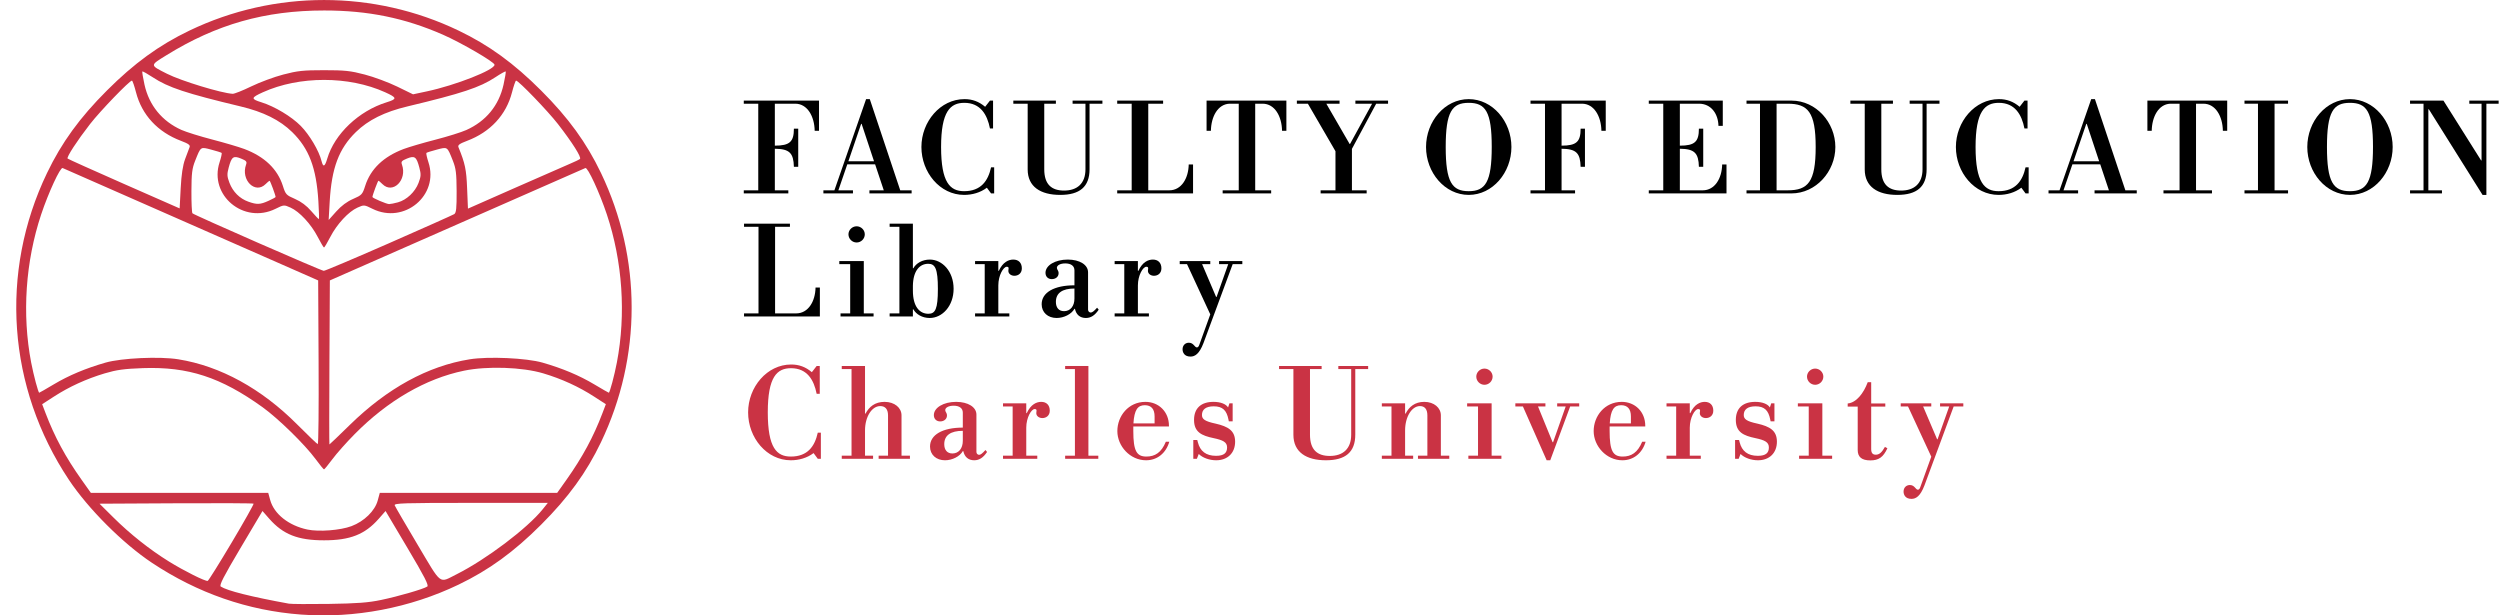<?xml version="1.0" encoding="UTF-8"?>
<svg xmlns="http://www.w3.org/2000/svg" xmlns:xlink="http://www.w3.org/1999/xlink" width="315.684pt" height="77.709pt" viewBox="0 0 315.684 77.709" version="1.1">
<defs>
<g>
<symbol overflow="visible" id="glyph0-0">
<path style="stroke:none;" d="M 1.969 5.062 L 10.609 5.062 L 10.609 -14.359 L 1.969 -14.359 Z M 9.016 -13.984 L 6.281 -5.328 L 3.562 -13.984 Z M 6.281 -3.953 L 9.016 4.672 L 3.562 4.672 Z M 6.062 -4.656 L 3.438 3.688 L 3.438 -12.984 Z M 6.5 -4.656 L 9.141 -12.984 L 9.141 3.688 Z M 6.5 -4.656 "/>
</symbol>
<symbol overflow="visible" id="glyph0-1">
<path style="stroke:none;" d="M 0.172 -11.328 L 2 -11.328 L 2 -0.391 L 0.172 -0.391 L 0.172 0 L 5.797 0 L 5.797 -0.391 L 4.094 -0.391 L 4.094 -5.641 C 5.969 -5.625 6.453 -5.078 6.5 -3.359 L 7.047 -3.359 L 7.047 -8.172 L 6.5 -8.172 C 6.5 -6.516 5.969 -6.031 4.094 -6.031 L 4.094 -11.328 L 6.672 -11.328 C 8.203 -11.328 9.094 -9.734 9.125 -7.906 L 9.672 -7.906 L 9.672 -11.719 L 0.172 -11.719 Z M 0.172 -11.328 "/>
</symbol>
<symbol overflow="visible" id="glyph0-2">
<path style="stroke:none;" d="M -0.25 0 L 3.484 0 L 3.484 -0.391 L 1.641 -0.391 L 2.766 -3.672 L 6.281 -3.672 L 7.375 -0.391 L 5.562 -0.391 L 5.562 0 L 10.891 0 L 10.891 -0.391 L 9.453 -0.391 L 5.609 -11.906 L 5.141 -11.906 L 1.141 -0.391 L -0.25 -0.391 Z M 4.578 -8.781 L 6.141 -4.062 L 2.906 -4.062 L 4.516 -8.781 Z M 4.578 -8.781 "/>
</symbol>
<symbol overflow="visible" id="glyph0-3">
<path style="stroke:none;" d="M 6.109 0.188 C 7.125 0.188 8.156 -0.094 8.984 -0.719 L 9.516 0 L 9.906 0 L 9.906 -3.297 L 9.516 -3.297 C 9.141 -1.594 8.25 -0.281 6.109 -0.281 C 4.344 -0.281 3.203 -1.359 3.203 -5.859 C 3.203 -10.375 4.375 -11.438 6.141 -11.438 C 8.172 -11.438 9.031 -9.953 9.375 -8.203 L 9.766 -8.203 L 9.766 -11.719 L 9.375 -11.719 L 8.766 -10.938 C 7.969 -11.609 7.141 -11.906 6.156 -11.906 C 3.109 -11.906 0.719 -9.062 0.719 -5.859 C 0.719 -2.656 3.062 0.188 6.109 0.188 Z M 6.109 0.188 "/>
</symbol>
<symbol overflow="visible" id="glyph0-4">
<path style="stroke:none;" d="M 0.094 -11.328 L 1.906 -11.328 L 1.906 -3.031 C 1.906 -0.844 3.531 0.188 6.016 0.188 C 8.469 0.188 9.719 -0.828 9.719 -3.047 L 9.719 -11.328 L 11.344 -11.328 L 11.344 -11.719 L 7.578 -11.719 L 7.578 -11.328 L 9.203 -11.328 L 9.203 -3.047 C 9.203 -1.25 8.156 -0.359 6.5 -0.359 C 4.938 -0.359 4 -1.125 4 -3.047 L 4 -11.328 L 5.469 -11.328 L 5.469 -11.719 L 0.094 -11.719 Z M 0.094 -11.328 "/>
</symbol>
<symbol overflow="visible" id="glyph0-5">
<path style="stroke:none;" d="M 0.203 -11.328 L 2.031 -11.328 L 2.031 -0.391 L 0.203 -0.391 L 0.203 0 L 9.781 0 L 9.781 -3.656 L 9.234 -3.656 C 9.203 -1.906 8.312 -0.391 6.781 -0.391 L 4.125 -0.391 L 4.125 -11.328 L 6 -11.328 L 6 -11.719 L 0.203 -11.719 Z M 0.203 -11.328 "/>
</symbol>
<symbol overflow="visible" id="glyph0-6">
<path style="stroke:none;" d="M 2.484 0 L 8.609 0 L 8.609 -0.391 L 6.594 -0.391 L 6.594 -11.328 L 7.531 -11.328 C 9.062 -11.328 9.953 -9.734 9.984 -7.906 L 10.531 -7.906 L 10.531 -11.719 L 0.453 -11.719 L 0.453 -7.906 L 1 -7.906 C 1.031 -9.688 1.859 -11.25 3.328 -11.328 L 4.516 -11.328 L 4.516 -0.391 L 2.484 -0.391 Z M 2.484 0 "/>
</symbol>
<symbol overflow="visible" id="glyph0-7">
<path style="stroke:none;" d="M 2.344 0 L 8.156 0 L 8.156 -0.391 L 6.297 -0.391 L 6.297 -5.625 L 9.359 -11.328 L 10.859 -11.328 L 10.859 -11.719 L 6.734 -11.719 L 6.734 -11.328 L 8.844 -11.328 L 6.062 -6.25 L 6 -6.25 L 3.062 -11.328 L 4.734 -11.328 L 4.734 -11.719 L -0.656 -11.719 L -0.656 -11.328 L 0.734 -11.328 L 4.219 -5.328 L 4.219 -0.391 L 2.344 -0.391 Z M 2.344 0 "/>
</symbol>
<symbol overflow="visible" id="glyph0-8">
<path style="stroke:none;" d="M 6.078 0.188 C 9.094 0.188 11.469 -2.625 11.469 -5.859 C 11.469 -9.094 9.094 -11.906 6.078 -11.906 C 3.062 -11.906 0.688 -9.094 0.688 -5.859 C 0.688 -2.625 3.062 0.188 6.078 0.188 Z M 6.078 -0.281 C 3.969 -0.281 3.172 -1.422 3.172 -5.859 C 3.172 -10.312 3.969 -11.438 6.078 -11.438 C 8.188 -11.438 8.984 -10.328 8.984 -5.875 C 8.984 -1.438 8.188 -0.281 6.078 -0.281 Z M 6.078 -0.281 "/>
</symbol>
<symbol overflow="visible" id="glyph0-9">
<path style="stroke:none;" d="M 6.453 -3.359 L 7 -3.359 L 7 -8.172 L 6.453 -8.172 C 6.453 -6.516 5.922 -6.031 4.047 -6.031 L 4.047 -11.328 L 6.469 -11.328 C 8 -11.328 8.891 -10.047 8.922 -8.531 L 9.469 -8.531 L 9.469 -11.719 L 0.125 -11.719 L 0.125 -11.328 L 1.953 -11.328 L 1.953 -0.391 L 0.125 -0.391 L 0.125 0 L 9.938 0 L 9.938 -3.656 L 9.391 -3.656 C 9.359 -1.906 8.469 -0.391 6.938 -0.391 L 4.047 -0.391 L 4.047 -5.641 C 5.922 -5.625 6.406 -5.078 6.453 -3.359 Z M 6.453 -3.359 "/>
</symbol>
<symbol overflow="visible" id="glyph0-10">
<path style="stroke:none;" d="M 0.172 -11.719 L 0.172 -11.328 L 1.875 -11.328 L 1.875 -0.391 L 0.172 -0.391 L 0.172 0 L 5.844 0 C 8.953 0 11.391 -2.781 11.391 -5.859 C 11.391 -8.938 8.969 -11.719 5.859 -11.719 Z M 5.359 -11.328 C 7.906 -11.328 8.906 -10.312 8.906 -5.859 C 8.906 -1.422 7.922 -0.391 5.375 -0.391 L 3.969 -0.391 L 3.969 -11.328 Z M 5.359 -11.328 "/>
</symbol>
<symbol overflow="visible" id="glyph0-11">
<path style="stroke:none;" d="M 0.203 -11.328 L 1.906 -11.328 L 1.906 -0.391 L 0.203 -0.391 L 0.203 0 L 5.703 0 L 5.703 -0.391 L 4 -0.391 L 4 -11.328 L 5.703 -11.328 L 5.703 -11.719 L 0.203 -11.719 Z M 0.203 -11.328 "/>
</symbol>
<symbol overflow="visible" id="glyph0-12">
<path style="stroke:none;" d="M 7.688 -11.328 L 9.234 -11.328 L 9.234 -4.172 L 9.172 -4.172 L 4.422 -11.719 L 0.203 -11.719 L 0.203 -11.328 L 1.906 -11.328 L 1.906 -0.391 L 0.203 -0.391 L 0.203 0 L 4.234 0 L 4.234 -0.391 L 2.516 -0.391 L 2.516 -10.625 L 2.578 -10.625 L 9.359 0.188 L 9.844 0.188 L 9.844 -11.328 L 11.391 -11.328 L 11.391 -11.719 L 7.688 -11.719 Z M 7.688 -11.328 "/>
</symbol>
<symbol overflow="visible" id="glyph0-13">
<path style="stroke:none;" d="M 0.391 -6.609 L 1.766 -6.609 L 1.766 -0.391 L 0.547 -0.391 L 0.547 0 L 4.719 0 L 4.719 -0.391 L 3.484 -0.391 L 3.484 -7 L 0.391 -7 Z M 1.547 -10.375 C 1.547 -9.812 2.016 -9.344 2.578 -9.344 C 3.141 -9.344 3.609 -9.812 3.609 -10.375 C 3.609 -10.922 3.141 -11.391 2.578 -11.391 C 2.016 -11.391 1.547 -10.922 1.547 -10.375 Z M 1.547 -10.375 "/>
</symbol>
<symbol overflow="visible" id="glyph0-14">
<path style="stroke:none;" d="M 0.062 -11.328 L 1.297 -11.328 L 1.297 -0.391 L 0.062 -0.391 L 0.062 0 L 3 0 L 3 -0.906 L 3.062 -0.906 C 3.406 -0.281 4.172 0.188 5.125 0.188 C 6.688 0.188 8.141 -1.297 8.141 -3.5 C 8.141 -5.703 6.703 -7.188 5.141 -7.188 C 4.188 -7.188 3.406 -6.719 3.062 -6.094 L 3 -6.094 L 3 -11.719 L 0.062 -11.719 Z M 4.953 -0.344 C 3.844 -0.344 3 -1.25 3 -3.266 L 3 -3.875 C 3.031 -5.781 3.859 -6.656 4.938 -6.656 C 5.812 -6.656 6.156 -6.047 6.156 -3.484 C 6.156 -0.922 5.828 -0.344 4.953 -0.344 Z M 4.953 -0.344 "/>
</symbol>
<symbol overflow="visible" id="glyph0-15">
<path style="stroke:none;" d="M 0.438 -6.609 L 1.656 -6.609 L 1.656 -0.391 L 0.438 -0.391 L 0.438 0 L 4.766 0 L 4.766 -0.391 L 3.375 -0.391 L 3.375 -3.922 C 3.375 -5.203 4.016 -6.281 4.438 -6.281 C 4.641 -6.281 4.672 -6.188 4.672 -6.078 C 4.672 -5.969 4.641 -5.891 4.641 -5.766 C 4.641 -5.375 5.016 -5.141 5.406 -5.141 C 5.875 -5.141 6.344 -5.438 6.344 -6.078 C 6.344 -6.781 5.922 -7.188 5.266 -7.188 C 4.688 -7.188 3.953 -6.891 3.438 -5.766 L 3.375 -5.766 L 3.375 -7 L 0.438 -7 Z M 0.438 -6.609 "/>
</symbol>
<symbol overflow="visible" id="glyph0-16">
<path style="stroke:none;" d="M 2.531 0.188 C 3.453 0.188 4.406 -0.297 4.781 -0.969 L 4.844 -0.969 C 5 -0.234 5.484 0.188 6.219 0.188 C 6.859 0.188 7.359 -0.141 7.844 -0.859 L 7.641 -1.109 C 7.266 -0.688 7.031 -0.5 6.844 -0.5 C 6.656 -0.5 6.5 -0.656 6.5 -0.859 L 6.5 -5.578 C 6.5 -6.531 5.438 -7.188 3.938 -7.188 C 2.344 -7.188 1.125 -6.453 1.125 -5.516 C 1.125 -5.047 1.438 -4.719 1.922 -4.719 C 2.422 -4.719 2.781 -5.031 2.781 -5.469 C 2.781 -5.812 2.562 -5.922 2.562 -6.141 C 2.562 -6.469 3 -6.703 3.625 -6.703 C 4.359 -6.703 4.781 -6.375 4.781 -5.828 L 4.781 -3.938 C 2.219 -3.938 0.641 -3.031 0.641 -1.547 C 0.641 -0.516 1.422 0.188 2.531 0.188 Z M 3.469 -0.672 C 2.812 -0.672 2.438 -1.109 2.438 -1.844 C 2.438 -2.953 3.234 -3.531 4.781 -3.531 L 4.781 -2.266 C 4.781 -1.312 4.266 -0.672 3.469 -0.672 Z M 3.469 -0.672 "/>
</symbol>
<symbol overflow="visible" id="glyph0-17">
<path style="stroke:none;" d="M -0.172 -6.609 L 0.75 -6.609 L 3.688 -0.266 L 2.312 3.547 C 2.25 3.734 2.156 3.906 2 3.906 C 1.703 3.906 1.594 3.312 0.984 3.312 C 0.531 3.312 0.188 3.641 0.188 4.141 C 0.188 4.531 0.406 5.062 1.188 5.062 C 1.734 5.062 2.297 4.75 2.828 3.359 L 6.516 -6.609 L 7.734 -6.609 L 7.734 -7 L 4.797 -7 L 4.797 -6.609 L 5.953 -6.609 L 4.484 -2.469 L 4.422 -2.469 L 2.656 -6.609 L 3.688 -6.609 L 3.688 -7 L -0.172 -7 Z M -0.172 -6.609 "/>
</symbol>
<symbol overflow="visible" id="glyph0-18">
<path style="stroke:none;" d="M 0.312 -11.328 L 1.547 -11.328 L 1.547 -0.391 L 0.312 -0.391 L 0.312 0 L 4.266 0 L 4.266 -0.391 L 3.25 -0.391 L 3.25 -3.578 C 3.25 -5.328 4.125 -6.656 5.172 -6.656 C 5.797 -6.656 6.156 -6.266 6.156 -5.484 L 6.156 -0.391 L 4.969 -0.391 L 4.969 0 L 8.922 0 L 8.922 -0.391 L 7.859 -0.391 L 7.859 -5.484 C 7.859 -6.438 6.984 -7.188 5.719 -7.188 C 4.5 -7.188 3.766 -6.562 3.312 -5.703 L 3.25 -5.703 L 3.25 -11.719 L 0.312 -11.719 Z M 0.312 -11.328 "/>
</symbol>
<symbol overflow="visible" id="glyph0-19">
<path style="stroke:none;" d="M 0.203 -11.328 L 1.438 -11.328 L 1.438 -0.391 L 0.203 -0.391 L 0.203 0 L 4.391 0 L 4.391 -0.391 L 3.141 -0.391 L 3.141 -11.719 L 0.203 -11.719 Z M 0.203 -11.328 "/>
</symbol>
<symbol overflow="visible" id="glyph0-20">
<path style="stroke:none;" d="M 7.156 -4.078 L 7.156 -4.172 C 7.156 -5.938 5.859 -7.188 4.188 -7.188 C 2.031 -7.188 0.641 -5.391 0.641 -3.5 C 0.641 -1.594 2.25 0.188 4.266 0.188 C 5.672 0.188 6.781 -0.703 7.203 -2.156 L 6.766 -2.156 C 6.203 -0.781 5.391 -0.281 4.312 -0.281 C 3.078 -0.281 2.656 -0.984 2.656 -3.5 L 2.656 -4.078 Z M 5.344 -4.469 L 2.672 -4.469 C 2.781 -6.172 3.203 -6.766 4.109 -6.766 C 4.922 -6.766 5.344 -6.281 5.344 -5.344 Z M 5.344 -4.469 "/>
</symbol>
<symbol overflow="visible" id="glyph0-21">
<path style="stroke:none;" d="M 3.719 0.188 C 5.156 0.188 6.109 -0.734 6.109 -2.156 C 6.109 -3.562 5.219 -4.078 3.656 -4.438 C 2.266 -4.734 1.922 -5.016 1.922 -5.531 C 1.922 -6.219 2.406 -6.625 3.406 -6.625 C 4.531 -6.625 5.031 -6.125 5.266 -4.969 L 5.312 -4.734 L 5.797 -4.734 L 5.797 -7 L 5.391 -7 L 5.219 -6.484 C 4.953 -6.922 4.266 -7.188 3.375 -7.188 C 1.797 -7.188 0.922 -6.375 0.922 -4.906 C 0.922 -3.359 1.891 -2.922 3.391 -2.609 C 4.562 -2.359 5.094 -2.109 5.094 -1.438 C 5.094 -0.75 4.719 -0.375 3.703 -0.375 C 2.422 -0.375 1.688 -0.969 1.406 -2.078 L 1.328 -2.375 L 0.828 -2.375 L 0.828 0 L 1.281 0 L 1.516 -0.609 C 2 -0.125 2.859 0.188 3.719 0.188 Z M 3.719 0.188 "/>
</symbol>
<symbol overflow="visible" id="glyph0-22">
<path style="stroke:none;" d="M 0.438 -6.609 L 1.656 -6.609 L 1.656 -0.391 L 0.438 -0.391 L 0.438 0 L 4.391 0 L 4.391 -0.391 L 3.375 -0.391 L 3.375 -3.578 C 3.375 -5.328 4.234 -6.656 5.25 -6.656 C 5.844 -6.656 6.188 -6.266 6.188 -5.484 L 6.188 -0.391 L 5 -0.391 L 5 0 L 8.953 0 L 8.953 -0.391 L 7.891 -0.391 L 7.891 -5.484 C 7.891 -6.438 7.031 -7.188 5.797 -7.188 C 4.609 -7.188 3.875 -6.562 3.438 -5.703 L 3.375 -5.703 L 3.375 -7 L 0.438 -7 Z M 0.438 -6.609 "/>
</symbol>
<symbol overflow="visible" id="glyph0-23">
<path style="stroke:none;" d="M -0.203 -6.609 L 0.75 -6.609 L 3.75 0.188 L 4.203 0.188 L 6.719 -6.609 L 7.859 -6.609 L 7.859 -7 L 5.078 -7 L 5.078 -6.609 L 6.156 -6.609 L 4.562 -2.094 L 4.5 -2.094 L 2.656 -6.609 L 3.594 -6.609 L 3.594 -7 L -0.203 -7 Z M -0.203 -6.609 "/>
</symbol>
<symbol overflow="visible" id="glyph0-24">
<path style="stroke:none;" d="M 3.047 0.203 C 4.094 0.203 4.672 -0.188 5.203 -1.328 L 4.891 -1.5 C 4.5 -0.797 4.172 -0.516 3.734 -0.516 C 3.344 -0.516 3.156 -0.734 3.156 -1.219 L 3.156 -6.594 L 4.938 -6.594 L 4.938 -6.984 L 3.156 -6.984 L 3.156 -9.672 L 2.719 -9.672 C 2.203 -8.266 1.266 -7.078 0.188 -6.984 L 0.188 -6.594 L 1.453 -6.594 L 1.453 -1.109 C 1.453 -0.234 1.953 0.203 3.047 0.203 Z M 3.047 0.203 "/>
</symbol>
</g>
<clipPath id="clip1">
  <path d="M 2 0 L 80 0 L 80 77.711 L 2 77.711 Z M 2 0 "/>
</clipPath>
<clipPath id="clip3">
  <path d="M 0.051 0 L 77.758 0 L 77.758 77.711 L 0.051 77.711 Z M 0.051 0 "/>
</clipPath>
<clipPath id="clip2">
  <rect x="0" y="0" width="78" height="78"/>
</clipPath>
<g id="surface5" clip-path="url(#clip2)">
<g clip-path="url(#clip3)" clip-rule="nonzero">
<path style=" stroke:none;fill-rule:nonzero;fill:rgb(79.214%,20%,26.666%);fill-opacity:1;" d="M 36.047 77.605 C 29.309 77.109 22.957 74.906 17.176 71.059 C 13.512 68.621 9.137 64.246 6.699 60.586 C -1.055 48.938 -2.09 34.391 3.938 21.848 C 5.777 18.012 8.059 14.867 11.5 11.43 C 14.941 7.988 18.086 5.703 21.918 3.863 C 32.637 -1.285 45.191 -1.285 55.91 3.863 C 59.746 5.703 62.887 7.988 66.328 11.43 C 69.777 14.875 72.055 18.016 73.891 21.848 C 79.051 32.629 79.051 45.055 73.891 55.836 C 72.055 59.668 69.777 62.809 66.328 66.254 C 62.887 69.695 59.746 71.977 55.91 73.82 C 49.773 76.77 42.773 78.105 36.047 77.605 Z M 46.145 75.754 C 48.309 75.301 51.465 74.387 51.953 74.066 C 52.172 73.922 51.617 72.836 49.461 69.207 L 46.684 64.527 L 45.82 65.512 C 44.074 67.492 42.207 68.227 38.914 68.227 C 35.621 68.227 33.754 67.492 32.008 65.512 L 31.145 64.527 L 28.367 69.207 C 26.215 72.832 25.656 73.922 25.879 74.066 C 26.699 74.602 29.707 75.355 34.488 76.227 C 34.777 76.281 37.055 76.293 39.547 76.258 C 43.109 76.203 44.52 76.098 46.145 75.754 Z M 27.266 68.492 C 28.836 65.855 30.074 63.652 30.02 63.598 C 29.961 63.543 25.562 63.52 20.242 63.551 L 10.566 63.605 L 12.32 65.344 C 14.414 67.426 16.898 69.391 19.312 70.891 C 21.273 72.105 23.949 73.441 24.23 73.348 C 24.332 73.316 25.699 71.129 27.266 68.492 Z M 55.664 72.512 C 59.402 70.633 64.594 66.715 66.531 64.305 L 67.176 63.5 L 57.449 63.5 C 48.969 63.5 47.738 63.539 47.84 63.812 C 47.906 63.984 49.207 66.215 50.727 68.773 C 53.844 74.008 53.383 73.656 55.664 72.512 Z M 42.383 66.438 C 43.984 65.84 45.352 64.5 45.699 63.191 L 45.957 62.238 L 68.355 62.238 L 69.516 60.602 C 71.543 57.742 72.938 55.168 74.078 52.16 L 74.504 51.039 L 73.023 50.082 C 71.094 48.832 68.934 47.844 66.609 47.148 C 63.953 46.352 59.523 46.203 56.594 46.809 C 51.758 47.809 46.965 50.586 42.785 54.816 C 41.758 55.855 40.488 57.281 39.969 57.988 C 39.445 58.691 38.973 59.27 38.914 59.27 C 38.855 59.27 38.383 58.691 37.859 57.98 C 36.496 56.129 33.141 52.848 31.148 51.414 C 25.875 47.629 21.762 46.285 16.047 46.484 C 13.672 46.57 12.73 46.699 11.219 47.148 C 8.898 47.844 6.734 48.832 4.805 50.082 L 3.324 51.039 L 3.75 52.16 C 4.895 55.168 6.285 57.742 8.316 60.602 L 9.477 62.238 L 31.871 62.238 L 32.117 63.133 C 32.598 64.898 34.449 66.367 36.816 66.867 C 38.27 67.176 40.973 66.965 42.383 66.438 Z M 38.23 45.766 L 38.176 35.41 L 22.156 28.363 C 13.348 24.488 6.039 21.273 5.91 21.219 C 5.613 21.09 4.121 24.316 3.199 27.078 C 1.219 33.031 0.766 39.672 1.934 45.773 C 2.246 47.395 2.832 49.59 2.953 49.59 C 2.988 49.59 3.816 49.117 4.789 48.535 C 6.684 47.406 8.809 46.512 11.324 45.789 C 13.344 45.207 18.164 44.988 20.523 45.371 C 25.828 46.227 31.023 49.074 35.539 53.609 C 36.875 54.949 38.039 56.062 38.125 56.086 C 38.215 56.105 38.262 51.465 38.23 45.766 Z M 42.184 53.645 C 46.922 49.016 52.031 46.219 57.305 45.371 C 59.668 44.988 64.484 45.207 66.504 45.789 C 69.02 46.512 71.145 47.406 73.039 48.535 C 74.012 49.117 74.84 49.59 74.875 49.59 C 75 49.59 75.586 47.395 75.895 45.773 C 77.062 39.672 76.613 33.031 74.629 27.078 C 73.707 24.316 72.215 21.09 71.918 21.219 C 71.793 21.273 64.48 24.488 55.668 28.363 L 39.652 35.41 L 39.598 45.766 C 39.566 51.465 39.566 56.125 39.598 56.121 C 39.629 56.121 40.793 55.008 42.184 53.645 Z M 47.102 30.723 C 51.469 28.805 55.18 27.148 55.355 27.039 C 55.609 26.879 55.668 26.324 55.66 24.148 C 55.648 21.883 55.574 21.27 55.184 20.293 C 54.457 18.477 54.535 18.531 53.152 18.895 C 52.488 19.07 51.898 19.254 51.844 19.309 C 51.793 19.363 51.906 19.895 52.102 20.492 C 53.469 24.664 49.043 28.348 45.043 26.371 C 43.988 25.848 43.969 25.844 43.141 26.215 C 42.008 26.723 40.547 28.297 39.711 29.914 C 39.332 30.648 38.973 31.254 38.914 31.254 C 38.855 31.254 38.5 30.648 38.117 29.914 C 37.281 28.297 35.82 26.723 34.688 26.215 C 33.863 25.844 33.84 25.848 32.785 26.371 C 28.785 28.348 24.363 24.664 25.727 20.492 C 25.922 19.895 26.039 19.363 25.984 19.309 C 25.93 19.254 25.344 19.07 24.676 18.895 C 23.293 18.531 23.371 18.477 22.645 20.293 C 22.258 21.266 22.18 21.883 22.172 24.121 C 22.164 25.59 22.223 26.855 22.301 26.934 C 22.527 27.164 38.57 34.191 38.883 34.199 C 39.039 34.203 42.738 32.637 47.102 30.723 Z M 38.203 25.406 C 37.945 21.188 37.023 18.766 34.895 16.68 C 33.344 15.16 31.262 14.125 28.375 13.438 C 21.477 11.785 19.246 11.047 17.301 9.766 C 16.613 9.312 16.016 8.98 15.973 9.023 C 15.93 9.066 16.055 9.816 16.246 10.691 C 16.828 13.309 18.461 15.305 20.914 16.406 C 21.508 16.672 23.262 17.219 24.812 17.621 C 26.367 18.027 28.184 18.562 28.848 18.812 C 31.406 19.777 33.039 21.34 33.719 23.473 C 34.059 24.555 34.145 24.645 35.25 25.121 C 36.023 25.457 36.719 25.977 37.297 26.652 C 37.781 27.211 38.215 27.672 38.262 27.672 C 38.309 27.672 38.281 26.652 38.203 25.406 Z M 42.586 25.121 C 43.684 24.645 43.77 24.551 44.113 23.473 C 44.789 21.34 46.422 19.777 48.98 18.812 C 49.645 18.562 51.445 18.035 52.977 17.641 C 54.508 17.246 56.262 16.699 56.875 16.422 C 59.371 15.305 60.996 13.324 61.582 10.691 C 61.777 9.816 61.902 9.066 61.855 9.023 C 61.812 8.98 61.215 9.312 60.531 9.766 C 58.582 11.047 56.352 11.785 49.453 13.438 C 46.566 14.125 44.484 15.16 42.934 16.68 C 40.789 18.777 39.875 21.211 39.633 25.457 L 39.5 27.777 L 40.461 26.703 C 41.09 25.996 41.824 25.449 42.586 25.121 Z M 21.375 20.086 C 21.609 19.445 21.863 18.773 21.938 18.586 C 22.047 18.32 21.805 18.145 20.852 17.785 C 17.918 16.68 15.914 14.516 15.176 11.664 C 14.965 10.848 14.734 10.18 14.66 10.18 C 14.352 10.18 10.664 14.004 9.379 15.656 C 7.727 17.781 6.375 19.859 6.539 20.023 C 6.602 20.09 9.812 21.531 13.668 23.23 L 20.684 26.316 L 20.816 23.781 C 20.906 22.043 21.082 20.879 21.375 20.086 Z M 70 20.668 C 70.582 20.426 71.137 20.156 71.234 20.07 C 71.457 19.879 70.277 18.012 68.449 15.656 C 67.164 14.004 63.477 10.18 63.168 10.18 C 63.094 10.18 62.863 10.848 62.652 11.664 C 61.918 14.516 59.91 16.68 56.977 17.785 C 56.023 18.145 55.785 18.32 55.891 18.586 C 56.73 20.645 56.891 21.402 56.984 23.793 L 57.09 26.344 L 63.02 23.727 C 66.281 22.289 69.422 20.91 70 20.668 Z M 31.906 25.359 C 32.398 25.137 32.801 24.918 32.801 24.875 C 32.801 24.672 32.121 22.824 32.043 22.824 C 32 22.824 31.77 23.012 31.539 23.246 C 30.223 24.559 28.379 22.727 29.07 20.793 C 29.207 20.414 29.113 20.297 28.434 20.02 C 27.461 19.625 27.242 19.789 26.875 21.168 C 26.652 22.004 26.668 22.281 26.973 23.082 C 27.406 24.219 28.266 25.078 29.355 25.465 C 30.445 25.855 30.852 25.84 31.906 25.359 Z M 48.246 25.551 C 49.352 25.246 50.41 24.246 50.848 23.105 C 51.164 22.277 51.18 22.008 50.953 21.168 C 50.59 19.789 50.367 19.625 49.395 20.02 C 48.715 20.297 48.621 20.414 48.758 20.793 C 49.449 22.727 47.605 24.559 46.289 23.246 C 46.059 23.012 45.832 22.824 45.785 22.824 C 45.711 22.824 45.027 24.672 45.027 24.875 C 45.027 25.008 46.805 25.766 47.133 25.77 C 47.309 25.77 47.809 25.672 48.246 25.551 Z M 39.324 20.031 C 40.238 16.918 43.305 14.008 46.816 12.918 C 48.176 12.496 48.152 12.34 46.637 11.652 C 42.043 9.57 35.785 9.57 31.191 11.652 C 29.676 12.34 29.652 12.496 31.012 12.918 C 32.68 13.438 34.809 14.715 35.977 15.898 C 37.086 17.023 38.289 19.055 38.605 20.348 C 38.809 21.16 39.016 21.07 39.324 20.031 Z M 29.719 10.914 C 30.793 10.391 32.613 9.715 33.766 9.414 C 35.559 8.941 36.297 8.863 38.914 8.863 C 41.531 8.863 42.273 8.941 44.062 9.414 C 45.215 9.715 47.055 10.398 48.156 10.934 L 50.156 11.91 L 51.859 11.547 C 55.531 10.77 60.508 8.809 60.445 8.168 C 60.41 7.816 56.25 5.398 53.918 4.375 C 49.094 2.266 44.484 1.324 38.938 1.324 C 31.469 1.324 25.344 3.062 19.031 6.965 C 16.891 8.289 16.891 8.203 19.102 9.32 C 20.871 10.215 25.969 11.77 27.383 11.844 C 27.594 11.855 28.641 11.438 29.719 10.914 Z M 29.719 10.914 "/>
</g>
</g>
<clipPath id="clip4">
  <path d="M 304 12 L 315.684 12 L 315.684 25 L 304 25 Z M 304 12 "/>
</clipPath>
</defs>
<g id="surface1">
<g clip-path="url(#clip1)" clip-rule="nonzero">
<use xlink:href="#surface5" transform="matrix(1,0,0,1,2,0)"/>
</g>
<g style="fill:rgb(0%,0%,0%);fill-opacity:1;">
  <use xlink:href="#glyph0-1" x="93.748" y="24.423"/>
</g>
<g style="fill:rgb(0%,0%,0%);fill-opacity:1;">
  <use xlink:href="#glyph0-2" x="104.223" y="24.423"/>
</g>
<g style="fill:rgb(0%,0%,0%);fill-opacity:1;">
  <use xlink:href="#glyph0-3" x="115.631" y="24.423"/>
</g>
<g style="fill:rgb(0%,0%,0%);fill-opacity:1;">
  <use xlink:href="#glyph0-4" x="127.862" y="24.423"/>
</g>
<g style="fill:rgb(0%,0%,0%);fill-opacity:1;">
  <use xlink:href="#glyph0-5" x="140.87" y="24.423"/>
</g>
<g style="fill:rgb(0%,0%,0%);fill-opacity:1;">
  <use xlink:href="#glyph0-6" x="151.905" y="24.423"/>
</g>
<g style="fill:rgb(0%,0%,0%);fill-opacity:1;">
  <use xlink:href="#glyph0-7" x="164.416" y="24.423"/>
</g>
<g style="fill:rgb(0%,0%,0%);fill-opacity:1;">
  <use xlink:href="#glyph0-8" x="179.383" y="24.423"/>
</g>
<g style="fill:rgb(0%,0%,0%);fill-opacity:1;">
  <use xlink:href="#glyph0-1" x="193.091" y="24.423"/>
</g>
<g style="fill:rgb(0%,0%,0%);fill-opacity:1;">
  <use xlink:href="#glyph0-9" x="208.073" y="24.423"/>
</g>
<g style="fill:rgb(0%,0%,0%);fill-opacity:1;">
  <use xlink:href="#glyph0-10" x="220.366" y="24.423"/>
</g>
<g style="fill:rgb(0%,0%,0%);fill-opacity:1;">
  <use xlink:href="#glyph0-4" x="233.561" y="24.423"/>
</g>
<g style="fill:rgb(0%,0%,0%);fill-opacity:1;">
  <use xlink:href="#glyph0-3" x="246.259" y="24.423"/>
</g>
<g style="fill:rgb(0%,0%,0%);fill-opacity:1;">
  <use xlink:href="#glyph0-2" x="258.925" y="24.423"/>
</g>
<g style="fill:rgb(0%,0%,0%);fill-opacity:1;">
  <use xlink:href="#glyph0-6" x="270.706" y="24.423"/>
</g>
<g style="fill:rgb(0%,0%,0%);fill-opacity:1;">
  <use xlink:href="#glyph0-11" x="283.217" y="24.423"/>
</g>
<g style="fill:rgb(0%,0%,0%);fill-opacity:1;">
  <use xlink:href="#glyph0-8" x="290.662" y="24.423"/>
</g>
<g clip-path="url(#clip4)" clip-rule="nonzero">
<g style="fill:rgb(0%,0%,0%);fill-opacity:1;">
  <use xlink:href="#glyph0-12" x="304.121" y="24.423"/>
</g>
</g>
<g style="fill:rgb(0%,0%,0%);fill-opacity:1;">
  <use xlink:href="#glyph0-5" x="93.748" y="39.965"/>
</g>
<g style="fill:rgb(0%,0%,0%);fill-opacity:1;">
  <use xlink:href="#glyph0-13" x="105.591" y="39.965"/>
</g>
<g style="fill:rgb(0%,0%,0%);fill-opacity:1;">
  <use xlink:href="#glyph0-14" x="112.274" y="39.965"/>
</g>
<g style="fill:rgb(0%,0%,0%);fill-opacity:1;">
  <use xlink:href="#glyph0-15" x="122.687" y="39.965"/>
</g>
<g style="fill:rgb(0%,0%,0%);fill-opacity:1;">
  <use xlink:href="#glyph0-16" x="130.893" y="39.965"/>
</g>
<g style="fill:rgb(0%,0%,0%);fill-opacity:1;">
  <use xlink:href="#glyph0-15" x="140.311" y="39.965"/>
</g>
<g style="fill:rgb(0%,0%,0%);fill-opacity:1;">
  <use xlink:href="#glyph0-17" x="149.139" y="39.965"/>
</g>
<g style="fill:rgb(79.214%,20%,26.668%);fill-opacity:1;">
  <use xlink:href="#glyph0-3" x="93.748" y="57.933"/>
</g>
<g style="fill:rgb(79.214%,20%,26.668%);fill-opacity:1;">
  <use xlink:href="#glyph0-18" x="105.979" y="57.933"/>
</g>
<g style="fill:rgb(79.214%,20%,26.668%);fill-opacity:1;">
  <use xlink:href="#glyph0-16" x="116.796" y="57.933"/>
</g>
<g style="fill:rgb(79.214%,20%,26.668%);fill-opacity:1;">
  <use xlink:href="#glyph0-15" x="126.215" y="57.933"/>
</g>
<g style="fill:rgb(79.214%,20%,26.668%);fill-opacity:1;">
  <use xlink:href="#glyph0-19" x="134.296" y="57.933"/>
</g>
<g style="fill:rgb(79.214%,20%,26.668%);fill-opacity:1;">
  <use xlink:href="#glyph0-20" x="140.451" y="57.933"/>
</g>
<g style="fill:rgb(79.214%,20%,26.668%);fill-opacity:1;">
  <use xlink:href="#glyph0-21" x="149.854" y="57.933"/>
</g>
<g style="fill:rgb(79.214%,20%,26.668%);fill-opacity:1;">
  <use xlink:href="#glyph0-4" x="161.417" y="57.933"/>
</g>
<g style="fill:rgb(79.214%,20%,26.668%);fill-opacity:1;">
  <use xlink:href="#glyph0-22" x="174.052" y="57.933"/>
</g>
<g style="fill:rgb(79.214%,20%,26.668%);fill-opacity:1;">
  <use xlink:href="#glyph0-13" x="184.869" y="57.933"/>
</g>
<g style="fill:rgb(79.214%,20%,26.668%);fill-opacity:1;">
  <use xlink:href="#glyph0-23" x="191.552" y="57.933"/>
</g>
<g style="fill:rgb(79.214%,20%,26.668%);fill-opacity:1;">
  <use xlink:href="#glyph0-20" x="200.597" y="57.933"/>
</g>
<g style="fill:rgb(79.214%,20%,26.668%);fill-opacity:1;">
  <use xlink:href="#glyph0-15" x="210" y="57.933"/>
</g>
<g style="fill:rgb(79.214%,20%,26.668%);fill-opacity:1;">
  <use xlink:href="#glyph0-21" x="218.268" y="57.933"/>
</g>
<g style="fill:rgb(79.214%,20%,26.668%);fill-opacity:1;">
  <use xlink:href="#glyph0-13" x="226.63" y="57.933"/>
</g>
<g style="fill:rgb(79.214%,20%,26.668%);fill-opacity:1;">
  <use xlink:href="#glyph0-24" x="233.126" y="57.933"/>
</g>
<g style="fill:rgb(79.214%,20%,26.668%);fill-opacity:1;">
  <use xlink:href="#glyph0-17" x="240.182" y="57.933"/>
</g>
</g>
</svg>
